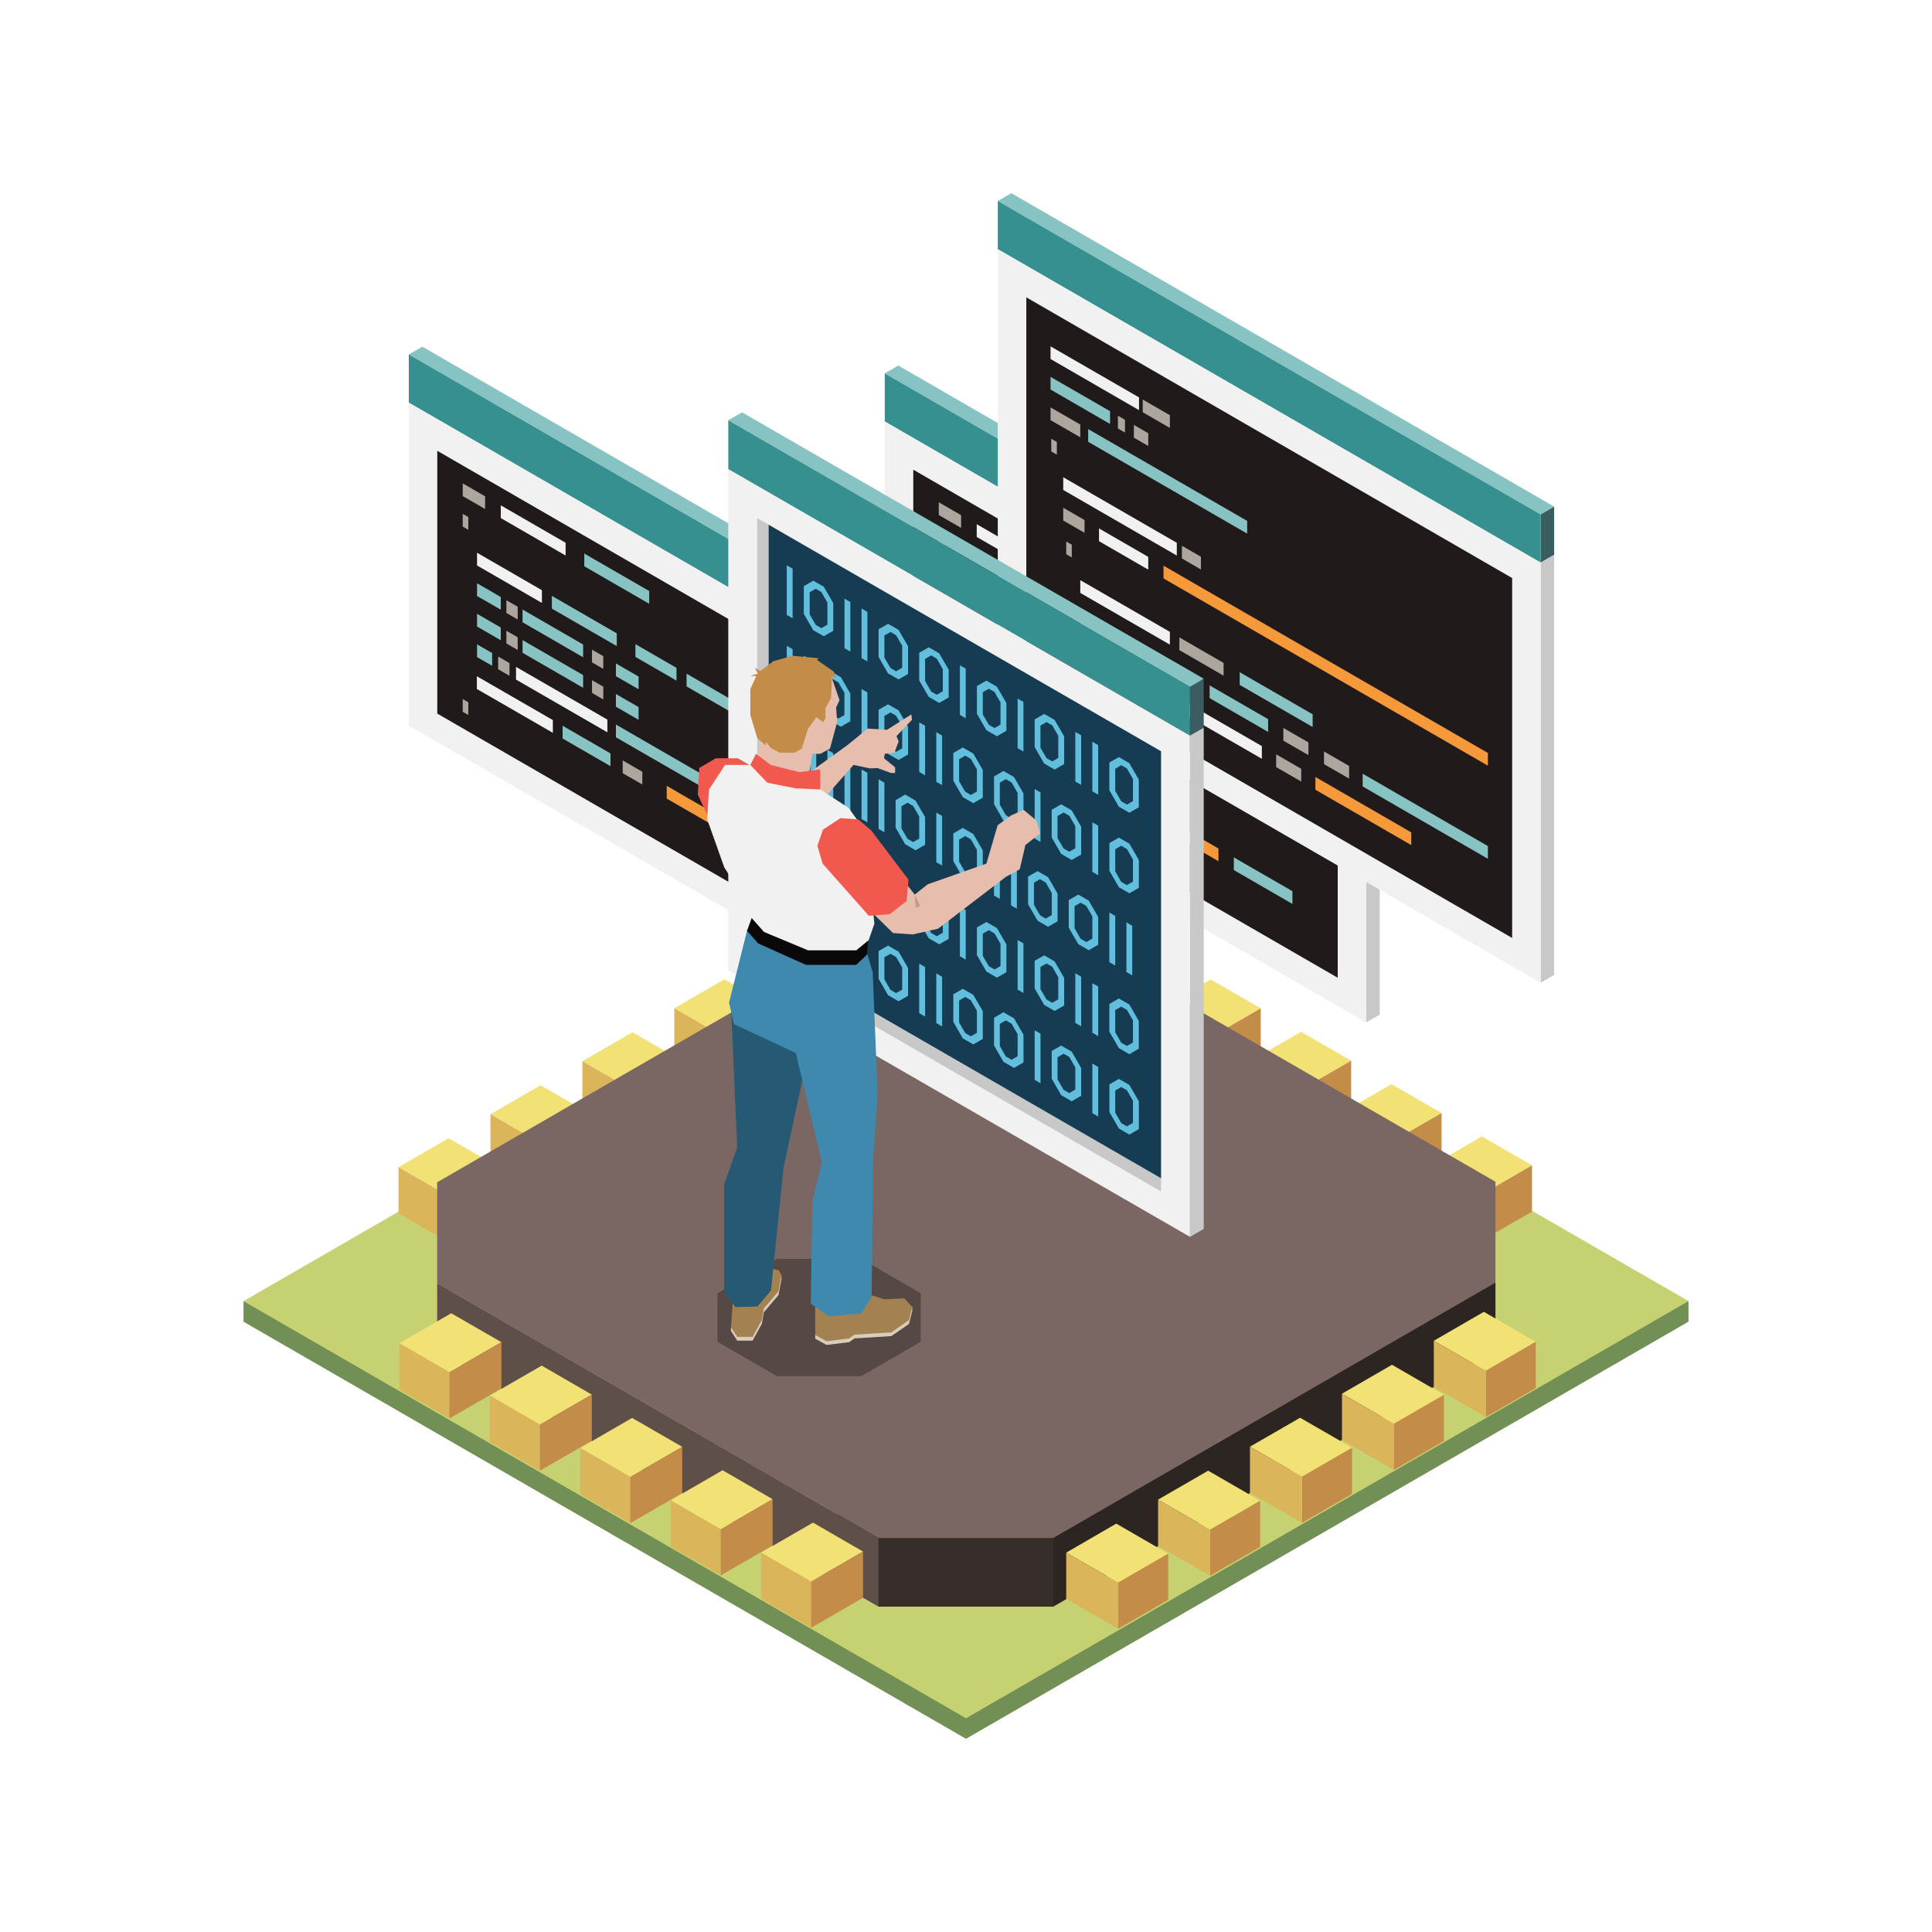 <?xml version="1.0" encoding="utf-8"?>
<!-- Generator: Adobe Illustrator 25.0.0, SVG Export Plug-In . SVG Version: 6.00 Build 0)  -->
<svg version="1.1" id="Layer_1" xmlns="http://www.w3.org/2000/svg" xmlns:xlink="http://www.w3.org/1999/xlink" x="0px" y="0px"
	 viewBox="0 0 450 450" style="enable-background:new 0 0 450 450;" xml:space="preserve">
<style type="text/css">
	.st0{fill:#729055;}
	.st1{fill:#C6D272;}
	.st2{fill:#F2E175;}
	.st3{fill:#DAB55A;}
	.st4{fill:#C38C49;}
	.st5{fill:#372D2A;}
	.st6{fill:#2D2522;}
	.st7{fill:#7A6662;}
	.st8{fill:#5F4F49;}
	.st9{fill:#86C3C2;}
	.st10{fill:#395D60;}
	.st11{fill:#C8C8C8;}
	.st12{fill:#35908F;}
	.st13{fill:#F1F1F1;}
	.st14{fill:#211A1A;}
	.st15{fill:#ACA69F;}
	.st16{fill:#F6993B;}
	.st17{fill:#153C53;}
	.st18{fill:#61BEDC;}
	.st19{opacity:0.3;}
	.st20{fill:#E7BEAD;}
	.st21{fill:#F1594F;}
	.st22{fill:#D9CCBD;}
	.st23{fill:#A38150;}
	.st24{fill:#265A74;}
	.st25{fill:#3F89AF;}
	.st26{fill:#0A0808;}
	.st27{fill:#BE9C8E;}
</style>
<g>
	<g>
		<g>
			<polygon class="st0" points="225,405 56.72,307.85 56.72,303.06 75.11,307.58 393.28,303.05 393.28,307.84 			"/>
			<polygon class="st1" points="225,400.22 56.72,303.06 225,205.9 393.28,303.05 			"/>
		</g>
		<g>
			<g>
				<polygon class="st2" points="333.07,271.68 344.73,278.42 356.83,271.44 345.16,264.69 				"/>
				<polygon class="st3" points="333.07,282.44 344.73,289.18 344.73,278.42 333.07,271.68 				"/>
				<polygon class="st4" points="344.73,278.42 356.83,271.44 356.83,282.21 344.73,289.18 				"/>
			</g>
			<g>
				<polygon class="st2" points="312.01,259.49 323.68,266.23 335.77,259.24 324.11,252.51 				"/>
				<polygon class="st3" points="312.01,270.26 323.68,277 323.68,266.23 312.01,259.49 				"/>
				<polygon class="st4" points="323.68,266.23 335.77,259.24 335.77,270.01 323.68,277 				"/>
			</g>
			<g>
				<polygon class="st2" points="290.96,247.31 302.6,254.04 314.71,247.06 303.05,240.32 				"/>
				<polygon class="st3" points="290.96,258.07 302.6,264.8 302.6,254.04 290.96,247.31 				"/>
				<polygon class="st4" points="302.6,254.04 314.71,247.06 314.71,257.83 302.6,264.8 				"/>
			</g>
			<g>
				<polygon class="st2" points="269.87,235.11 281.55,241.85 293.65,234.86 281.97,228.12 				"/>
				<polygon class="st3" points="269.87,245.87 281.55,252.62 281.55,241.85 269.87,235.11 				"/>
				<polygon class="st4" points="281.55,241.85 293.65,234.86 293.65,245.64 281.55,252.62 				"/>
			</g>
			<g>
				<polygon class="st2" points="248.83,222.91 260.48,229.67 272.58,222.68 260.92,215.93 				"/>
				<polygon class="st3" points="248.83,233.69 260.48,240.42 260.48,229.67 248.83,222.91 				"/>
				<polygon class="st4" points="260.48,229.67 272.58,222.68 272.58,233.44 260.48,240.42 				"/>
			</g>
		</g>
		<g>
			<g>
				<polygon class="st2" points="116.6,272.11 104.94,278.84 92.83,271.85 104.49,265.11 				"/>
				<polygon class="st4" points="116.6,282.87 104.94,289.6 104.94,278.84 116.6,272.11 				"/>
				<polygon class="st3" points="104.94,278.84 92.83,271.85 92.83,282.62 104.94,289.6 				"/>
			</g>
			<g>
				<polygon class="st2" points="138.01,259.76 126.35,266.5 114.24,259.52 125.9,252.78 				"/>
				<polygon class="st4" points="138.01,270.54 126.35,277.26 126.35,266.5 138.01,259.76 				"/>
				<polygon class="st3" points="126.35,266.5 114.24,259.52 114.24,270.28 126.35,277.26 				"/>
			</g>
			<g>
				<polygon class="st2" points="159.41,247.42 147.75,254.17 135.65,247.17 147.32,240.43 				"/>
				<polygon class="st4" points="159.41,258.2 147.75,264.93 147.75,254.17 159.41,247.42 				"/>
				<polygon class="st3" points="147.75,254.17 135.65,247.17 135.65,257.94 147.75,264.93 				"/>
			</g>
			<g>
				<polygon class="st2" points="180.81,235.09 169.16,241.83 157.06,234.84 168.72,228.1 				"/>
				<polygon class="st4" points="180.81,245.85 169.16,252.61 169.16,241.83 180.81,235.09 				"/>
				<polygon class="st3" points="169.16,241.83 157.06,234.84 157.06,245.62 169.16,252.61 				"/>
			</g>
			<g>
				<polygon class="st2" points="202.22,222.76 190.56,229.49 178.46,222.51 190.13,215.76 				"/>
				<polygon class="st4" points="202.22,233.51 190.56,240.27 190.56,229.49 202.22,222.76 				"/>
				<polygon class="st3" points="190.56,229.49 178.46,222.51 178.46,233.27 190.56,240.27 				"/>
			</g>
		</g>
		<g>
			<polygon class="st5" points="245.32,374.22 204.61,374.22 192.18,353.9 226.78,340.33 260.58,354.18 			"/>
			<polygon class="st6" points="348.32,314.75 245.32,374.22 245.32,358.22 288.28,317.62 348.32,298.75 			"/>
			<polygon class="st7" points="348.32,298.75 348.32,275.25 245.52,215.91 204.82,215.91 101.82,275.38 101.82,298.89 
				204.61,358.22 245.32,358.22 			"/>
			<polygon class="st8" points="204.61,374.22 101.82,314.88 101.82,298.89 204.61,358.22 			"/>
		</g>
		<g>
			<g>
				<polygon class="st2" points="272.1,361.88 260.44,368.61 248.34,361.64 260,354.88 				"/>
				<polygon class="st4" points="272.1,372.64 260.44,379.37 260.44,368.61 272.1,361.88 				"/>
				<polygon class="st3" points="260.44,368.61 248.34,361.64 248.34,372.39 260.44,379.37 				"/>
			</g>
			<g>
				<polygon class="st2" points="293.51,349.55 281.84,356.29 269.74,349.29 281.41,342.55 				"/>
				<polygon class="st4" points="293.51,360.3 281.84,367.04 281.84,356.29 293.51,349.55 				"/>
				<polygon class="st3" points="281.84,356.29 269.74,349.29 269.74,360.07 281.84,367.04 				"/>
			</g>
			<g>
				<polygon class="st2" points="314.92,337.2 303.25,343.95 291.14,336.96 302.82,330.22 				"/>
				<polygon class="st4" points="314.92,347.97 303.25,354.71 303.25,343.95 314.92,337.2 				"/>
				<polygon class="st3" points="303.25,343.95 291.14,336.96 291.14,347.73 303.25,354.71 				"/>
			</g>
			<g>
				<polygon class="st2" points="336.32,324.88 324.66,331.62 312.57,324.62 324.22,317.88 				"/>
				<polygon class="st4" points="336.32,335.64 324.66,342.38 324.66,331.62 336.32,324.88 				"/>
				<polygon class="st3" points="324.66,331.62 312.57,324.62 312.57,335.39 324.66,342.38 				"/>
			</g>
			<g>
				<polygon class="st2" points="357.71,312.53 346.07,319.27 333.96,312.29 345.62,305.55 				"/>
				<polygon class="st4" points="357.71,323.31 346.07,330.05 346.07,319.27 357.71,312.53 				"/>
				<polygon class="st3" points="346.07,319.27 333.96,312.29 333.96,323.04 346.07,330.05 				"/>
			</g>
		</g>
		<g>
			<g>
				<polygon class="st2" points="177.26,361.64 188.93,368.37 201.02,361.39 189.36,354.65 				"/>
				<polygon class="st3" points="177.26,372.4 188.93,379.14 188.93,368.37 177.26,361.64 				"/>
				<polygon class="st4" points="188.93,368.37 201.02,361.39 201.02,372.16 188.93,379.14 				"/>
			</g>
			<g>
				<polygon class="st2" points="156.21,349.45 167.86,356.19 179.96,349.19 168.3,342.45 				"/>
				<polygon class="st3" points="156.21,360.21 167.86,366.95 167.86,356.19 156.21,349.45 				"/>
				<polygon class="st4" points="167.86,356.19 179.96,349.19 179.96,359.97 167.86,366.95 				"/>
			</g>
			<g>
				<polygon class="st2" points="135.14,337.26 146.81,343.99 158.91,337 147.23,330.26 				"/>
				<polygon class="st3" points="135.14,348.02 146.81,354.76 146.81,343.99 135.14,337.26 				"/>
				<polygon class="st4" points="146.81,343.99 158.91,337 158.91,347.78 146.81,354.76 				"/>
			</g>
			<g>
				<polygon class="st2" points="114.08,325.06 125.74,331.8 137.84,324.83 126.17,318.08 				"/>
				<polygon class="st3" points="114.08,335.83 125.74,342.57 125.74,331.8 114.08,325.06 				"/>
				<polygon class="st4" points="125.74,331.8 137.84,324.83 137.84,335.58 125.74,342.57 				"/>
			</g>
			<g>
				<polygon class="st2" points="93.01,312.87 104.67,319.61 116.79,312.62 105.1,305.88 				"/>
				<polygon class="st3" points="93.01,323.64 104.67,330.38 104.67,319.61 93.01,312.87 				"/>
				<polygon class="st4" points="104.67,319.61 116.79,312.62 116.79,323.4 104.67,330.38 				"/>
			</g>
		</g>
	</g>
	<g>
		<polygon class="st9" points="210.5,145.48 207.35,147.31 95.22,82.56 98.37,80.75 		"/>
		<polygon class="st10" points="210.5,156.71 207.35,158.54 207.35,147.31 210.5,145.48 		"/>
		<polygon class="st11" points="210.5,231.92 207.35,233.74 207.35,158.54 210.5,156.71 		"/>
		<polygon class="st12" points="207.35,147.31 95.22,82.56 95.22,93.79 207.35,158.54 		"/>
		<polygon class="st13" points="95.22,169.01 207.35,233.74 207.35,158.54 95.22,93.79 		"/>
		<polygon class="st14" points="101.85,105 101.85,166.21 200.72,223.33 200.72,162.12 		"/>
		<g>
			<polygon class="st15" points="112.99,118.56 107.78,115.55 107.78,112.59 112.99,115.6 			"/>
			<polygon class="st13" points="131.74,129.39 116.64,120.67 116.64,117.7 131.74,126.42 			"/>
			<polygon class="st13" points="126.22,140.43 111.11,131.71 111.11,128.74 126.22,137.47 			"/>
			<polygon class="st9" points="116.64,142.01 111.11,138.82 111.11,135.85 116.64,139.05 			"/>
			<polygon class="st9" points="135.82,153.09 121.71,144.94 121.71,141.97 135.82,150.12 			"/>
			<polygon class="st9" points="148.74,160.54 143.46,157.5 143.46,154.54 148.74,157.58 			"/>
			<polygon class="st15" points="140.52,155.79 137.89,154.28 137.89,151.32 140.52,152.83 			"/>
			<polygon class="st15" points="120.58,144.29 117.95,142.77 117.94,139.8 120.58,141.32 			"/>
			<polygon class="st9" points="116.64,149.13 111.11,145.93 111.11,142.97 116.64,146.16 			"/>
			<polygon class="st9" points="114.63,155.07 111.11,153.05 111.11,150.08 114.63,152.11 			"/>
			<polygon class="st13" points="141.47,170.57 120.19,158.29 120.19,155.33 141.47,167.61 			"/>
			<polygon class="st13" points="128.77,170.69 111.07,160.48 111.07,157.51 128.77,167.72 			"/>
			<polygon class="st9" points="142.2,178.46 131.04,172.01 131.04,169.04 142.2,175.49 			"/>
			<polygon class="st9" points="190.17,206.14 176.51,198.26 176.51,195.29 190.17,203.18 			"/>
			<polygon class="st15" points="149.61,182.73 145.04,180.09 145.04,177.12 149.61,179.76 			"/>
			<polygon class="st16" points="172.94,196.19 155.29,186.01 155.29,183.04 172.94,193.22 			"/>
			<polygon class="st9" points="164.74,184.01 143.46,171.73 143.46,168.76 164.74,181.05 			"/>
			<polygon class="st9" points="135.82,160.2 121.71,152.05 121.71,149.09 135.82,157.24 			"/>
			<polygon class="st9" points="148.74,167.66 143.46,164.61 143.46,161.65 148.74,164.69 			"/>
			<polygon class="st15" points="140.52,162.91 137.89,161.39 137.89,158.43 140.52,159.94 			"/>
			<polygon class="st15" points="120.58,151.4 117.95,149.87 117.94,146.91 120.58,148.44 			"/>
			<polygon class="st15" points="118.67,157.41 116.03,155.88 116.03,152.92 118.67,154.45 			"/>
			<polygon class="st9" points="143.66,150.49 128.54,141.76 128.54,138.79 143.66,147.52 			"/>
			<polygon class="st9" points="157.57,158.53 148,153 148,150.03 157.57,155.56 			"/>
			<polygon class="st9" points="174.33,168.21 159.91,159.88 159.91,156.91 174.33,165.24 			"/>
			<polygon class="st9" points="187.68,175.91 179.13,170.97 179.13,168.01 187.68,172.94 			"/>
			<polygon class="st9" points="151.21,140.63 136.09,131.9 136.09,128.93 151.21,137.66 			"/>
			<polygon class="st15" points="109.08,123.41 107.78,122.65 107.78,119.69 109.08,120.44 			"/>
			<polygon class="st15" points="109.08,166.54 107.78,165.79 107.78,162.82 109.08,163.57 			"/>
		</g>
	</g>
	<g>
		<polygon class="st9" points="321.36,149.89 318.22,151.72 206.08,86.97 209.23,85.15 		"/>
		<polygon class="st10" points="321.36,161.1 318.22,162.93 318.22,151.72 321.36,149.89 		"/>
		<polygon class="st11" points="321.36,236.33 318.22,238.14 318.22,162.93 321.36,161.1 		"/>
		<polygon class="st12" points="318.22,151.72 206.08,86.97 206.08,98.18 318.22,162.93 		"/>
		<polygon class="st13" points="206.08,173.4 318.22,238.14 318.22,162.93 206.08,98.18 		"/>
		<polygon class="st14" points="212.72,109.4 212.72,170.62 311.58,227.74 311.58,166.52 		"/>
		<g>
			<polygon class="st15" points="223.86,122.96 218.66,119.96 218.66,116.99 223.86,120 			"/>
			<polygon class="st13" points="242.61,133.79 227.5,125.07 227.5,122.1 242.61,130.83 			"/>
			<polygon class="st13" points="237.09,144.83 221.99,136.11 221.99,133.14 237.09,141.86 			"/>
			<polygon class="st9" points="227.5,146.41 221.99,143.22 221.99,140.25 227.5,143.44 			"/>
			<polygon class="st9" points="246.69,157.49 232.58,149.34 232.58,146.37 246.69,154.52 			"/>
			<polygon class="st9" points="259.6,164.94 254.33,161.9 254.33,158.93 259.6,161.97 			"/>
			<polygon class="st15" points="251.39,160.2 248.76,158.68 248.76,155.72 251.39,157.23 			"/>
			<polygon class="st15" points="231.44,148.68 228.81,147.17 228.81,144.2 231.44,145.72 			"/>
			<polygon class="st9" points="227.5,153.52 221.99,150.33 221.99,147.37 227.5,150.55 			"/>
			<polygon class="st9" points="225.49,159.47 221.99,157.44 221.99,154.49 225.49,156.51 			"/>
			<polygon class="st13" points="252.34,174.97 231.06,162.68 231.06,159.72 252.34,172.01 			"/>
			<polygon class="st13" points="239.63,175.1 221.94,164.87 221.94,161.92 239.63,172.13 			"/>
			<polygon class="st9" points="253.08,182.85 241.91,176.4 241.91,173.44 253.08,179.88 			"/>
			<polygon class="st9" points="301.03,210.55 287.38,202.65 287.38,199.7 301.03,207.57 			"/>
			<polygon class="st15" points="260.48,187.12 255.92,184.49 255.92,181.54 260.48,184.16 			"/>
			<polygon class="st16" points="283.8,200.59 266.16,190.4 266.16,187.44 283.8,197.63 			"/>
			<polygon class="st9" points="275.61,188.41 254.33,176.12 254.33,173.16 275.61,185.44 			"/>
			<polygon class="st9" points="246.69,164.6 232.58,156.45 232.58,153.49 246.69,161.64 			"/>
			<polygon class="st9" points="259.6,172.05 254.33,169.01 254.33,166.04 259.6,169.08 			"/>
			<polygon class="st15" points="251.39,167.32 248.76,165.79 248.76,162.83 251.39,164.35 			"/>
			<polygon class="st15" points="231.44,155.79 228.81,154.28 228.81,151.31 231.44,152.83 			"/>
			<polygon class="st15" points="229.54,161.81 226.9,160.28 226.9,157.33 229.54,158.84 			"/>
			<polygon class="st9" points="254.52,154.9 239.41,146.17 239.41,143.21 254.52,151.93 			"/>
			<polygon class="st9" points="268.44,162.93 258.87,157.4 258.87,154.43 268.45,159.97 			"/>
			<polygon class="st9" points="285.19,172.61 270.78,164.27 270.78,161.32 285.19,169.64 			"/>
			<polygon class="st9" points="298.55,180.31 290,175.38 290,172.41 298.55,177.35 			"/>
			<polygon class="st9" points="262.07,145.02 246.96,136.3 246.96,133.33 262.07,142.05 			"/>
			<polygon class="st15" points="219.96,127.81 218.66,127.05 218.66,124.1 219.96,124.84 			"/>
			<polygon class="st15" points="219.96,170.94 218.66,170.19 218.66,167.23 219.96,167.98 			"/>
		</g>
	</g>
	<g>
		<polygon class="st9" points="361.99,118 358.85,119.83 232.4,46.81 235.56,45 		"/>
		<polygon class="st10" points="361.99,129.23 358.85,131.04 358.85,119.83 361.99,118 		"/>
		<polygon class="st11" points="361.99,227.08 358.85,228.89 358.85,131.04 361.99,129.23 		"/>
		<polygon class="st12" points="358.85,119.83 232.4,46.81 232.4,58.04 358.85,131.04 		"/>
		<polygon class="st13" points="232.4,155.88 358.85,228.89 358.85,131.04 232.4,58.04 		"/>
		<polygon class="st14" points="239.05,69.26 239.05,153.1 352.21,218.47 352.21,134.64 		"/>
		<g>
			<polygon class="st13" points="265.3,95.53 244.69,83.62 244.69,80.67 265.3,92.56 			"/>
			<polygon class="st9" points="258.55,98.75 244.69,90.73 244.69,87.78 258.55,95.77 			"/>
			<polygon class="st15" points="251.62,101.85 244.69,97.86 244.69,94.89 251.62,98.88 			"/>
			<polygon class="st9" points="290.49,124.29 253.46,102.91 253.46,99.94 290.49,121.33 			"/>
			<polygon class="st13" points="274.1,129.4 247.65,114.12 247.65,111.16 274.1,126.43 			"/>
			<polygon class="st13" points="267.45,132.68 255.98,126.05 255.98,123.08 267.45,129.71 			"/>
			<polygon class="st13" points="272.49,150.15 251.62,138.1 251.62,135.13 272.49,147.17 			"/>
			<polygon class="st13" points="279.72,161.43 251.62,145.21 251.62,142.25 279.72,158.47 			"/>
			<polygon class="st9" points="257.62,155.79 251.62,152.33 251.62,149.36 257.62,152.82 			"/>
			<polygon class="st13" points="293.91,176.74 261.71,158.15 261.71,155.19 293.91,173.78 			"/>
			<polygon class="st9" points="295.37,170.48 281.74,162.61 281.74,159.64 295.37,167.51 			"/>
			<polygon class="st15" points="304.76,175.88 298.92,172.52 298.92,169.56 304.76,172.92 			"/>
			<polygon class="st15" points="303.08,182.04 297.24,178.67 297.24,175.7 303.08,179.07 			"/>
			<polygon class="st15" points="314.23,181.35 308.39,177.98 308.38,175.03 314.23,178.4 			"/>
			<polygon class="st9" points="346.56,197.07 317.39,180.21 317.39,183.18 346.56,200.03 			"/>
			<polygon class="st16" points="328.71,193.88 306.38,180.97 306.38,183.94 328.71,196.84 			"/>
			<polygon class="st15" points="285,157.38 274.7,151.43 274.7,148.46 285,154.41 			"/>
			<polygon class="st9" points="305.74,169.33 288.75,159.53 288.75,156.57 305.74,166.37 			"/>
			<polygon class="st16" points="346.56,178.34 271.01,134.73 271.01,131.76 346.56,175.38 			"/>
			<polygon class="st15" points="252.61,124.1 247.65,121.24 247.65,118.27 252.61,121.13 			"/>
			<polygon class="st15" points="246.16,105.9 244.86,105.15 244.86,102.19 246.16,102.93 			"/>
			<polygon class="st15" points="249.64,129.83 248.34,129.1 248.34,126.13 249.64,126.87 			"/>
			<polygon class="st15" points="279.72,132.64 275.29,130.08 275.29,127.12 279.72,129.68 			"/>
			<polygon class="st15" points="262.03,100.75 260.38,99.8 260.38,96.83 262.03,97.78 			"/>
			<polygon class="st15" points="267.45,103.88 264.1,101.94 264.1,98.97 267.45,100.91 			"/>
			<polygon class="st15" points="272.49,99.67 266.16,96.02 266.16,93.06 272.49,96.71 			"/>
		</g>
	</g>
	<g>
		<polygon class="st9" points="280.37,158.08 277.17,159.94 169.63,97.89 172.83,96.04 		"/>
		<polygon class="st10" points="280.37,169.48 277.17,171.33 277.17,159.94 280.37,158.08 		"/>
		<polygon class="st11" points="280.37,286.24 277.17,288.09 277.17,171.33 280.37,169.48 		"/>
		<polygon class="st12" points="277.17,159.94 169.63,97.89 169.63,109.28 277.17,171.33 		"/>
		<polygon class="st13" points="169.63,226.05 277.17,288.09 277.17,171.33 169.63,109.28 		"/>
		<polygon class="st11" points="270.43,274.44 270.43,277.51 176.37,223.22 176.37,120.68 179.03,122.22 179.03,221.67 		"/>
		<polygon class="st17" points="270.43,174.98 270.43,274.44 179.03,221.67 179.03,122.22 		"/>
		<g>
			<g>
				<path class="st18" d="M189.43,135.25l-2.21,1.27v6.45l2.21,3.83l2.44,1.39l2.21-1.27v-6.45l-2.21-3.82L189.43,135.25z
					 M192.72,145.5l-1.41,0.81l-1.31-0.76l-1.41-2.44v-5.16l1.41-0.81l1.31,0.76l1.41,2.45V145.5z"/>
				<path class="st18" d="M206.84,145.3l-2.2,1.27v6.45l2.2,3.83l2.46,1.4l2.2-1.27v-6.45l-2.2-3.82L206.84,145.3z M210.14,155.54
					l-1.42,0.82l-1.31-0.77l-1.42-2.43v-5.15l1.42-0.81l1.31,0.77l1.42,2.43V155.54z"/>
				<path class="st18" d="M216.32,150.77l-2.22,1.27v6.45l2.22,3.82l2.44,1.42l2.21-1.28v-6.45l-2.21-3.83L216.32,150.77z
					 M219.6,161.01l-1.41,0.81l-1.31-0.75l-1.41-2.46v-5.14l1.41-0.81l1.31,0.75l1.41,2.45V161.01z"/>
				<path class="st18" d="M229.75,158.53l-2.21,1.27v6.46l2.21,3.81l2.45,1.42l2.21-1.28v-6.46l-2.21-3.81L229.75,158.53z
					 M233.04,168.77l-1.4,0.81l-1.32-0.76l-1.41-2.44v-5.16l1.41-0.8l1.32,0.75l1.4,2.45V168.77z"/>
				<polygon class="st18" points="196.7,150.98 198.06,151.77 198.06,140.23 196.7,139.44 				"/>
				<polygon class="st18" points="200.67,153.28 202.03,154.07 202.03,142.52 200.67,141.73 				"/>
				<polygon class="st18" points="223.58,166.51 224.94,167.29 224.94,155.74 223.58,154.96 				"/>
				<polygon class="st18" points="237.02,162.72 237.02,174.26 238.38,175.05 238.38,163.5 				"/>
				<polygon class="st18" points="183.25,143.23 184.62,144.01 184.62,132.46 183.25,131.68 				"/>
				<path class="st18" d="M243.21,166.29l-2.22,1.27v6.45l2.22,3.83l2.43,1.41l2.22-1.29v-6.45l-2.22-3.83L243.21,166.29z
					 M246.49,176.54l-1.41,0.81l-1.32-0.76l-1.42-2.44v-5.16l1.42-0.81l1.32,0.76l1.41,2.44V176.54z"/>
				<path class="st18" d="M260.6,176.34l-2.21,1.27v6.46l2.21,3.82l2.45,1.41l2.2-1.27v-6.45l-2.2-3.82L260.6,176.34z
					 M263.89,186.59l-1.41,0.81l-1.32-0.77l-1.4-2.43v-5.15l1.4-0.82l1.32,0.76l1.41,2.45V186.59z"/>
				<polygon class="st18" points="250.46,182.03 251.83,182.82 251.83,171.26 250.46,170.48 				"/>
				<polygon class="st18" points="254.43,184.32 255.79,185.1 255.79,173.56 254.43,172.76 				"/>
			</g>
			<g>
				<path class="st18" d="M189.43,191.47l-2.21,1.27v6.45l2.21,3.83l2.44,1.4l2.21-1.27v-6.44l-2.21-3.83L189.43,191.47z
					 M192.72,201.72l-1.41,0.82l-1.31-0.76l-1.41-2.45v-5.15l1.41-0.82l1.31,0.77l1.41,2.43V201.72z"/>
				<path class="st18" d="M206.84,201.53l-2.2,1.27v6.45l2.2,3.82l2.46,1.42l2.2-1.29v-6.45l-2.2-3.82L206.84,201.53z
					 M210.14,211.78l-1.42,0.81l-1.31-0.76l-1.42-2.44v-5.16l1.42-0.81l1.31,0.76l1.42,2.45V211.78z"/>
				<path class="st18" d="M216.32,207l-2.22,1.27v6.45l2.22,3.82l2.44,1.41l2.21-1.27v-6.45l-2.21-3.82L216.32,207z M219.6,217.25
					l-1.41,0.81l-1.31-0.76l-1.41-2.44v-5.16l1.41-0.81l1.31,0.76l1.41,2.44V217.25z"/>
				<path class="st18" d="M229.75,214.75l-2.21,1.27v6.45l2.21,3.82l2.45,1.42l2.21-1.27v-6.46l-2.21-3.82L229.75,214.75z
					 M233.04,225.01l-1.4,0.8l-1.32-0.75l-1.41-2.43v-5.16l1.41-0.82l1.32,0.76l1.4,2.44V225.01z"/>
				<polygon class="st18" points="196.7,207.21 198.06,208 198.06,196.45 196.7,195.67 				"/>
				<polygon class="st18" points="200.67,209.51 202.03,210.29 202.03,198.75 200.67,197.96 				"/>
				<polygon class="st18" points="223.58,222.74 224.94,223.52 224.94,211.97 223.58,211.19 				"/>
				<polygon class="st18" points="237.02,218.95 237.02,230.5 238.38,231.28 238.38,219.73 				"/>
				<polygon class="st18" points="183.25,199.45 184.62,200.25 184.62,188.69 183.25,187.91 				"/>
				<path class="st18" d="M243.21,222.52l-2.22,1.27v6.45l2.22,3.82l2.43,1.41l2.22-1.27v-6.45l-2.22-3.82L243.21,222.52z
					 M246.49,232.76l-1.41,0.81l-1.32-0.77l-1.42-2.43v-5.15l1.42-0.81l1.32,0.75l1.41,2.45V232.76z"/>
				<path class="st18" d="M260.6,232.56l-2.21,1.29v6.45l2.21,3.82l2.45,1.42l2.2-1.29v-6.45l-2.2-3.82L260.6,232.56z
					 M263.89,242.82l-1.41,0.8l-1.32-0.75l-1.4-2.44v-5.16l1.4-0.81l1.32,0.76l1.41,2.44V242.82z"/>
				<polygon class="st18" points="250.46,238.26 251.83,239.04 251.83,227.49 250.46,226.7 				"/>
				<polygon class="st18" points="254.43,240.54 255.79,241.34 255.79,229.78 254.43,229 				"/>
			</g>
			<g>
				<path class="st18" d="M193.41,156.3l-2.22,1.29v6.45l2.22,3.82l2.44,1.41l2.21-1.27v-6.45l-2.21-3.83L193.41,156.3z
					 M196.69,166.54l-1.41,0.82l-1.32-0.77l-1.41-2.43v-5.16l1.41-0.82l1.32,0.77l1.41,2.45V166.54z"/>
				<polygon class="st18" points="183.25,161.99 184.62,162.77 184.62,151.22 183.25,150.43 				"/>
				<polygon class="st18" points="187.22,164.27 188.59,165.06 188.59,153.52 187.22,152.73 				"/>
				<path class="st18" d="M206.84,164.06l-2.2,1.26v6.46l2.2,3.82l2.46,1.41l2.2-1.28v-6.45l-2.2-3.83L206.84,164.06z M210.14,174.3
					l-1.42,0.81l-1.31-0.77l-1.42-2.43v-5.15l1.42-0.82l1.31,0.77l1.42,2.44V174.3z"/>
				<path class="st18" d="M224.25,174.1l-2.2,1.29v6.45l2.2,3.82l2.45,1.41l2.21-1.28v-6.45l-2.21-3.82L224.25,174.1z
					 M227.54,184.36l-1.41,0.81l-1.31-0.76l-1.42-2.44v-5.15l1.42-0.81l1.31,0.75l1.41,2.45V184.36z"/>
				<path class="st18" d="M233.73,179.57l-2.2,1.28v6.45l2.2,3.83l2.45,1.41l2.21-1.28v-6.45l-2.21-3.82L233.73,179.57z
					 M237.02,189.83l-1.41,0.81l-1.33-0.76l-1.4-2.45v-5.14l1.4-0.81l1.33,0.75l1.41,2.45V189.83z"/>
				<path class="st18" d="M247.17,187.34l-2.21,1.27v6.45l2.21,3.83l2.45,1.41l2.21-1.27v-6.45l-2.21-3.83L247.17,187.34z
					 M250.46,197.58l-1.4,0.81l-1.32-0.75l-1.42-2.45v-5.14l1.42-0.81l1.32,0.76l1.4,2.44V197.58z"/>
				<polygon class="st18" points="214.1,179.8 215.47,180.59 215.47,169.04 214.1,168.25 				"/>
				<polygon class="st18" points="218.08,182.1 219.44,182.87 219.44,171.33 218.08,170.54 				"/>
				<polygon class="st18" points="240.99,195.32 242.35,196.11 242.35,184.57 240.99,183.78 				"/>
				<polygon class="st18" points="254.43,203.07 255.79,203.87 255.79,192.32 254.43,191.53 				"/>
				<polygon class="st18" points="200.67,172.04 202.03,172.83 202.03,161.27 200.67,160.49 				"/>
				<path class="st18" d="M263.06,196.51l-2.45-1.42l-2.21,1.28v6.46l2.21,3.82l2.45,1.41l2.2-1.27v-6.46L263.06,196.51z
					 M263.89,205.35l-1.41,0.8l-1.32-0.74l-1.4-2.46v-5.14l1.4-0.82l1.32,0.77l1.41,2.45V205.35z"/>
			</g>
			<g>
				<path class="st18" d="M193.41,212.49l-2.22,1.27v6.46l2.22,3.82l2.44,1.41l2.21-1.28v-6.46l-2.21-3.81L193.41,212.49z
					 M196.69,222.74l-1.41,0.81l-1.32-0.77l-1.41-2.43v-5.16l1.41-0.81l1.32,0.75l1.41,2.45V222.74z"/>
				<polygon class="st18" points="183.25,218.18 184.62,218.97 184.62,207.41 183.25,206.63 				"/>
				<polygon class="st18" points="187.22,220.48 188.59,221.27 188.59,209.71 187.22,208.93 				"/>
				<path class="st18" d="M206.84,220.25l-2.2,1.27v6.45l2.2,3.82l2.46,1.42l2.2-1.29v-6.45l-2.2-3.82L206.84,220.25z M210.14,230.5
					l-1.42,0.81l-1.31-0.75l-1.42-2.45v-5.15l1.42-0.81l1.31,0.75l1.42,2.46V230.5z"/>
				<path class="st18" d="M224.25,230.31l-2.2,1.27v6.45l2.2,3.82l2.45,1.42l2.21-1.29v-6.45l-2.21-3.81L224.25,230.31z
					 M227.54,240.56l-1.41,0.81l-1.31-0.75l-1.42-2.45v-5.14l1.42-0.82l1.31,0.77l1.41,2.43V240.56z"/>
				<path class="st18" d="M233.73,235.78l-2.2,1.27v6.45l2.2,3.82l2.45,1.41l2.21-1.26V241l-2.21-3.82L233.73,235.78z
					 M237.02,246.02l-1.41,0.81l-1.33-0.75l-1.4-2.45v-5.15l1.4-0.81l1.33,0.77l1.41,2.43V246.02z"/>
				<path class="st18" d="M247.17,243.53l-2.21,1.27v6.45l2.21,3.84l2.45,1.41l2.21-1.28v-6.45l-2.21-3.82L247.17,243.53z
					 M250.46,253.78l-1.4,0.82l-1.32-0.75l-1.42-2.45v-5.15l1.42-0.82l1.32,0.76l1.4,2.45V253.78z"/>
				<polygon class="st18" points="214.1,235.99 215.47,236.78 215.47,225.24 214.1,224.45 				"/>
				<polygon class="st18" points="218.08,238.29 219.44,239.08 219.44,227.52 218.08,226.73 				"/>
				<polygon class="st18" points="240.99,251.52 242.35,252.3 242.35,240.76 240.99,239.97 				"/>
				<polygon class="st18" points="254.43,259.27 255.79,260.07 255.79,248.52 254.43,247.72 				"/>
				<polygon class="st18" points="200.67,228.23 202.03,229.02 202.03,217.47 200.67,216.68 				"/>
				<path class="st18" d="M263.06,252.71l-2.45-1.41l-2.21,1.27v6.46l2.21,3.82l2.45,1.42l2.2-1.29v-6.45L263.06,252.71z
					 M263.89,261.54l-1.41,0.82l-1.32-0.77l-1.4-2.43V254l1.4-0.81l1.32,0.75l1.41,2.45V261.54z"/>
			</g>
			<g>
				<path class="st18" d="M185.46,170.44l-2.21,1.28v6.45l2.21,3.83l2.44,1.41l2.22-1.28v-6.45l-2.22-3.83L185.46,170.44z
					 M188.75,180.69l-1.41,0.81l-1.32-0.76l-1.41-2.44v-5.16l1.41-0.81l1.32,0.76l1.41,2.45V180.69z"/>
				<polygon class="st18" points="192.72,186.18 194.08,186.98 194.08,175.43 192.72,174.63 				"/>
				<polygon class="st18" points="196.7,188.47 198.06,189.27 198.06,177.71 196.7,176.92 				"/>
				<polygon class="st18" points="200.67,190.77 202.03,191.55 202.03,180 200.67,179.22 				"/>
				<polygon class="st18" points="204.64,193.07 205.99,193.85 205.99,182.3 204.64,181.51 				"/>
				<path class="st18" d="M210.82,185.07l-2.21,1.29v6.43l2.21,3.84l2.44,1.41l2.21-1.28v-6.46l-2.21-3.82L210.82,185.07z
					 M214.1,195.33l-1.41,0.81l-1.31-0.76l-1.41-2.44v-5.16l1.41-0.81l1.31,0.76l1.41,2.44V195.33z"/>
				<path class="st18" d="M224.25,192.84l-2.2,1.28v6.45l2.2,3.83l2.45,1.41l2.21-1.28v-6.45l-2.21-3.82L224.25,192.84z
					 M227.54,203.09l-1.41,0.81l-1.31-0.75l-1.42-2.45v-5.15l1.42-0.81l1.31,0.75l1.41,2.46V203.09z"/>
				<polygon class="st18" points="231.52,208.58 232.88,209.36 232.88,197.82 231.52,197.03 				"/>
				<polygon class="st18" points="235.49,210.88 236.85,211.65 236.85,200.11 235.49,199.32 				"/>
				<polygon class="st18" points="258.39,224.11 259.76,224.89 259.76,213.33 258.39,212.55 				"/>
				<polygon class="st18" points="262.37,214.84 262.37,226.4 263.72,227.19 263.72,215.63 				"/>
				<polygon class="st18" points="218.08,200.82 219.44,201.61 219.44,190.05 218.08,189.28 				"/>
				<path class="st18" d="M241.67,202.9l-2.21,1.27v6.45l2.21,3.82l2.44,1.42l2.22-1.27v-6.45l-2.22-3.83L241.67,202.9z
					 M244.97,213.14l-1.41,0.82l-1.32-0.77l-1.41-2.44v-5.16l1.41-0.81l1.32,0.77l1.41,2.43V213.14z"/>
				<path class="st18" d="M251.15,208.36l-2.22,1.27v6.45l2.22,3.82l2.44,1.42l2.2-1.27v-6.46l-2.2-3.82L251.15,208.36z
					 M254.43,218.61l-1.41,0.82l-1.32-0.77l-1.41-2.44v-5.16l1.41-0.81l1.32,0.76l1.41,2.44V218.61z"/>
			</g>
		</g>
	</g>
	<g>
		<polygon class="st19" points="214.46,312.53 214.46,301.22 200.59,293.21 180.98,293.21 167.11,301.22 167.11,312.53 
			180.98,320.53 200.59,320.53 		"/>
		<polygon class="st20" points="192.77,185.01 198.79,178.17 202.65,178.97 204.41,178.9 207.49,180.03 208.49,180.03 
			208.49,178.72 205.9,176.61 206.08,175.58 208.32,175.31 209.32,172.7 208.81,171.46 212.41,167.66 212.27,166.39 206.61,169.98 
			202.08,169.71 197.52,173.45 189.21,179.45 188.21,181.61 189.22,184.95 191.04,185.79 		"/>
		<polygon class="st20" points="189.22,175.58 188.38,180.74 186.85,182.19 180.35,180.69 177.1,178.54 176.52,175.91 
			177.02,172.47 178.37,169.37 183.34,168.52 190.39,171.87 		"/>
		<polygon class="st21" points="175.01,178.43 171.84,176.61 166.74,176.61 162.88,178.86 162.53,185.09 164.72,189.79 
			169.53,188.66 		"/>
		<polygon class="st22" points="170.26,309.16 170.26,310.03 171.72,312.26 175.3,312.26 177.45,308.34 177.92,305.64 
			181.32,301.66 182.03,297.91 182.03,297.03 179.1,296.22 		"/>
		<polygon class="st22" points="201.94,302.26 205.97,303.5 212.49,304.44 212.49,305.33 211.7,308.38 207.62,311.2 199.01,311.74 
			197.79,312.62 192.52,313.26 189.88,311.81 189.88,310.93 		"/>
		<polygon class="st23" points="170.66,303.53 170.26,309.16 171.72,311.38 175.3,311.38 177.45,307.46 177.92,304.76 
			181.32,300.78 182.03,297.03 181.38,295.87 179.1,295.34 		"/>
		<polygon class="st23" points="201.94,301.38 205.97,302.62 210.65,302.42 212.49,304.44 211.7,307.51 207.62,310.32 
			199.01,310.87 197.79,311.74 192.52,312.4 189.88,310.93 189.88,303.87 		"/>
		<polygon class="st24" points="170.34,235.84 171.7,267.27 168.68,275.87 168.68,300.8 171.26,304.44 176.43,304.31 179.58,300.55 
			182.5,272 187.12,250.5 188.12,241.56 		"/>
		<polygon class="st25" points="173.99,216.82 169.81,233.52 170.95,238.53 185.37,245.27 191.41,270.68 189.22,279.91 
			188.84,303.65 193.08,306.61 200.63,305.88 203.03,302.05 203.35,270.15 204.43,255.03 203.27,226.49 202.04,222.27 		"/>
		<polygon class="st26" points="175.52,212.61 173.99,216.82 176.62,219.76 187.73,224.74 199.41,224.74 202.04,222.27 
			202.26,215.95 		"/>
		<polygon class="st13" points="174.77,178.17 168.88,178.17 165.14,183.88 164.71,190.82 168.69,202.01 173.49,209.56 
			173.49,212.03 177.95,217.07 188.21,221.35 199.44,221.35 202.33,218.98 203.66,215.15 202.33,202.19 202.33,195.73 200.47,192.1 
			197.66,188.17 191.04,183.88 		"/>
		<polygon class="st20" points="234.3,204.23 218.48,216.32 212.58,217.65 207.99,217.32 203.79,213.19 203.94,209.03 
			210.77,205.47 213.06,208.37 216.06,205.98 232.81,200.07 		"/>
		<polygon class="st21" points="195.78,190.55 191.7,193.21 190.39,196.99 191.61,201.17 202.37,213.3 207.23,212.93 211.19,209.85 
			211.6,204.89 202.9,193.4 199.9,190.86 		"/>
		<polygon class="st27" points="213.06,208.37 213.27,211.45 214.34,211.02 		"/>
		<polygon class="st20" points="229.76,201.12 232.37,192.21 235.46,189.96 238.4,188.61 241.37,191.1 242.3,194.12 238.84,196.81 
			237.52,202.47 234.3,204.23 		"/>
		<polygon class="st21" points="174.77,178.17 178.72,182.3 185.31,183.62 191.04,183.88 191.04,179.23 186.15,179.84 
			179.51,178.17 176.09,175.58 		"/>
		<polygon class="st20" points="193.77,157.96 195.54,163.08 194.75,164.81 194.99,168.17 193.32,174.36 191.08,175.58 
			189.22,175.58 187.27,172.7 185.24,168.85 188.98,157.19 		"/>
		<polygon class="st4" points="184.55,152.74 190.73,153.32 190.26,153.68 194.22,156.45 194.75,157.93 193.8,157.34 193.57,162.61 
			192.26,164.97 192.26,167.33 191.74,168.22 190.14,167.03 188.19,169.81 186.74,174.36 185.09,175.31 181.57,175.31 
			179.62,174.25 178.37,172.83 178.37,173.65 176.4,171.94 174.77,166.56 174.77,160.48 176.13,157.52 174.77,157.4 176.54,156.92 
			175.83,155.57 177.14,156.28 180.09,154.03 		"/>
	</g>
</g>
</svg>
